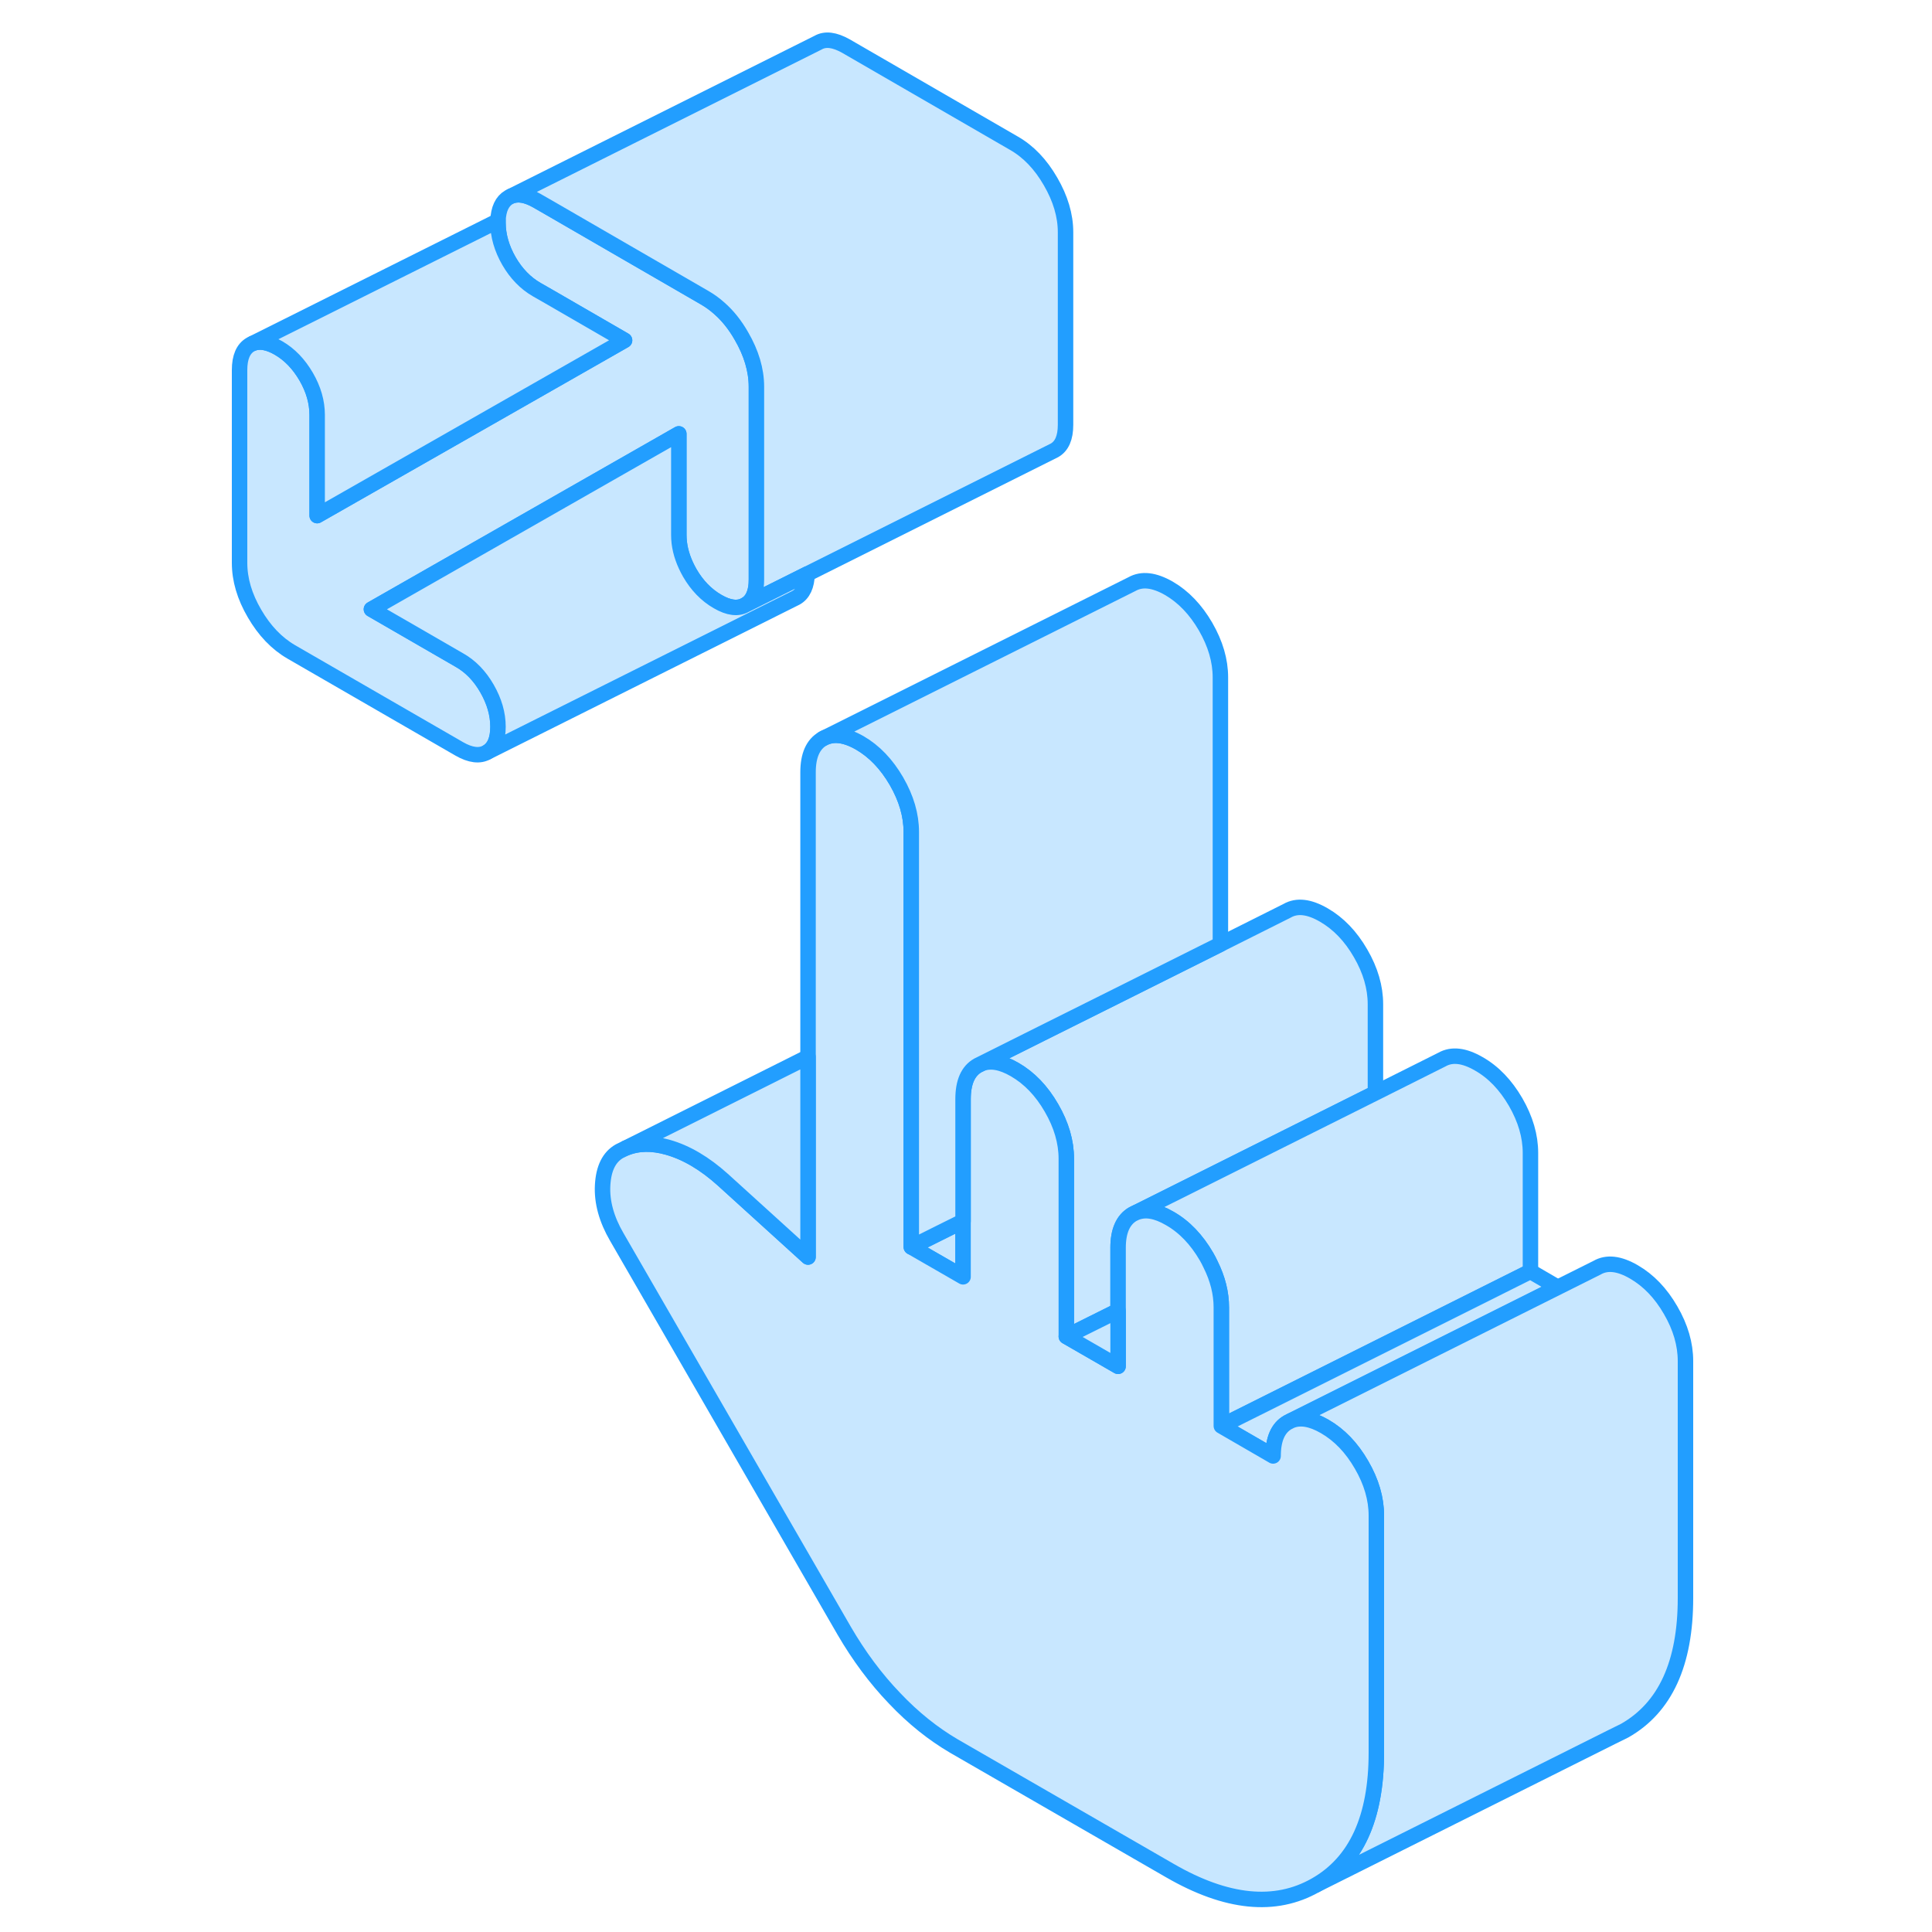 <svg width="48" height="48" viewBox="0 0 98 125" fill="#c8e7ff" xmlns="http://www.w3.org/2000/svg" stroke-width="1px" stroke-linecap="round" stroke-linejoin="round"><path d="M35.44 25.02V37.49C35.44 37.67 35.43 37.84 35.41 37.99C35.32 38.55 35.1 38.93 34.72 39.14C34.25 39.41 33.65 39.34 32.93 38.92C32.2 38.5 31.6 37.88 31.13 37.07C30.76 36.42 30.53 35.77 30.45 35.12C30.43 34.95 30.42 34.77 30.42 34.6V28.07L24.41 31.5L10.53 39.42L16.21 42.7C16.94 43.11 17.54 43.73 18.01 44.55C18.48 45.37 18.72 46.19 18.72 47.02C18.72 47.85 18.48 48.4 18.01 48.67C17.54 48.94 16.94 48.87 16.21 48.45L5.35 42.18C4.4 41.63 3.61 40.8 2.97 39.7C2.32 38.59 2 37.5 2 36.41V23.94C2 23.11 2.24 22.56 2.71 22.29L2.85 22.22C3.31 22.04 3.86 22.14 4.51 22.51C5.24 22.93 5.83 23.55 6.31 24.37C6.78 25.18 7.02 26.01 7.02 26.84V33.36L22 24.82L26.91 22.02L22 19.18L21.23 18.74C20.5 18.32 19.9 17.7 19.43 16.89C18.96 16.07 18.72 15.24 18.72 14.41V14.28C18.75 13.52 18.99 13.02 19.43 12.76L19.57 12.69C20.02 12.51 20.57 12.61 21.23 12.98L21.28 13.01L22.03 13.44L26.99 16.31L32.09 19.26C32.42 19.45 32.74 19.68 33.03 19.94C33.58 20.42 34.06 21.02 34.47 21.74C35.11 22.84 35.44 23.94 35.44 25.02Z" stroke="#229EFF" stroke-linejoin="round"/><path d="M75.49 64.97V70.71L59.99 78.46L59.8 78.55C59.16 78.92 58.84 79.65 58.84 80.73V84.8L55.81 86.31L55.49 86.47V74.97C55.49 73.88 55.17 72.78 54.53 71.68C53.89 70.57 53.1 69.75 52.15 69.2C51.3 68.71 50.57 68.58 49.97 68.83L53.87 66.88L58.78 64.43L65.46 61.09L69.77 58.93C70.41 58.56 71.2 58.65 72.15 59.2C73.1 59.75 73.89 60.57 74.53 61.68C75.17 62.78 75.49 63.88 75.49 64.97Z" stroke="#229EFF" stroke-linejoin="round"/><path d="M85.52 74.59V82.26L65.52 92.26V84.59C65.52 83.67 65.29 82.74 64.82 81.8C64.74 81.63 64.66 81.47 64.56 81.3C63.92 80.2 63.13 79.37 62.18 78.83C61.32 78.33 60.6 78.21 59.99 78.46L75.49 70.71L79.8 68.55C80.44 68.19 81.23 68.28 82.18 68.83C83.13 69.37 83.92 70.2 84.56 71.3C85.2 72.41 85.52 73.51 85.52 74.59Z" stroke="#229EFF" stroke-linejoin="round"/><path d="M87.29 83.29L69.829 92.02C69.189 92.38 68.87 93.11 68.87 94.2L65.519 92.26L85.519 82.26L87.29 83.29Z" stroke="#229EFF" stroke-linejoin="round"/><path d="M95.55 88.06V103.4C95.55 107.62 94.24 110.48 91.62 111.97L90.79 112.38L71.62 121.97C74.24 120.48 75.55 117.62 75.55 113.4V98.06C75.55 96.97 75.23 95.87 74.59 94.77C73.95 93.66 73.16 92.84 72.21 92.29C71.36 91.8 70.63 91.67 70.03 91.92L89.83 82.02C90.47 81.65 91.26 81.74 92.21 82.29C93.16 82.84 93.95 83.66 94.59 84.77C95.23 85.87 95.55 86.97 95.55 88.06Z" stroke="#229EFF" stroke-linejoin="round"/><path d="M55.44 15.02V27.49C55.44 28.32 55.2 28.87 54.72 29.14L54.58 29.21L38.72 37.14L36.16 38.42L34.72 39.14C35.1 38.93 35.32 38.55 35.41 37.99C35.43 37.84 35.44 37.67 35.44 37.49V25.02C35.44 23.94 35.11 22.84 34.47 21.74C34.06 21.02 33.58 20.42 33.03 19.94C32.74 19.68 32.42 19.45 32.09 19.26L26.99 16.31L22.03 13.44L21.28 13.01L21.23 12.98C20.57 12.61 20.02 12.51 19.57 12.69L39.43 2.76C39.9 2.49 40.5 2.57 41.23 2.98L52.09 9.26C53.04 9.8 53.83 10.63 54.47 11.74C55.11 12.84 55.44 13.94 55.44 15.02Z" stroke="#229EFF" stroke-linejoin="round"/><path d="M38.72 37.14C38.7 37.9 38.46 38.41 38.01 38.67L18.01 48.67C18.48 48.4 18.72 47.85 18.72 47.02C18.72 46.19 18.48 45.37 18.01 44.55C17.54 43.73 16.94 43.11 16.21 42.7L10.53 39.42L24.41 31.5L30.42 28.07V34.6C30.42 34.77 30.43 34.95 30.45 35.12C30.53 35.77 30.76 36.42 31.13 37.07C31.6 37.88 32.2 38.5 32.93 38.92C33.65 39.34 34.25 39.41 34.72 39.14L36.16 38.42L38.72 37.14Z" stroke="#229EFF" stroke-linejoin="round"/><path d="M26.91 22.02L22 24.82L7.02 33.36V26.84C7.02 26.01 6.78 25.18 6.31 24.37C5.83 23.55 5.24 22.93 4.51 22.51C3.86 22.14 3.31 22.04 2.85 22.22L18.72 14.29V14.41C18.72 15.24 18.96 16.07 19.43 16.89C19.9 17.7 20.5 18.32 21.23 18.74L22 19.18L26.91 22.02Z" stroke="#229EFF" stroke-linejoin="round"/><path d="M48.81 79.01V82.61L45.46 80.68L48.81 79.01Z" stroke="#229EFF" stroke-linejoin="round"/><path d="M75.55 98.06V113.4C75.55 117.62 74.24 120.48 71.62 121.97C69.01 123.46 65.86 123.15 62.18 121.02L48.22 112.97C46.89 112.19 45.6 111.17 44.38 109.88C43.15 108.6 42.07 107.14 41.12 105.51L26.41 80.04C25.74 78.89 25.43 77.77 25.49 76.68C25.55 75.59 25.91 74.86 26.58 74.48L26.99 74.28C27.78 73.96 28.69 73.94 29.71 74.23C30.91 74.57 32.09 75.27 33.26 76.32L38.78 81.33V49.97C38.78 48.88 39.1 48.16 39.74 47.79C40.38 47.43 41.17 47.52 42.12 48.06C43.07 48.61 43.86 49.44 44.5 50.54C45.14 51.65 45.46 52.74 45.46 53.83V80.68L48.81 82.61V71.11C48.81 70.02 49.13 69.29 49.77 68.93L49.97 68.83C50.57 68.58 51.3 68.71 52.15 69.2C53.1 69.75 53.89 70.57 54.53 71.68C55.17 72.78 55.49 73.88 55.49 74.97V86.47L56.1 86.82L58.84 88.4V80.73C58.84 79.65 59.16 78.92 59.8 78.55L59.99 78.46C60.6 78.21 61.32 78.33 62.18 78.83C63.13 79.37 63.92 80.2 64.56 81.3C64.66 81.47 64.74 81.63 64.82 81.8C65.29 82.74 65.52 83.67 65.52 84.59V92.26L68.87 94.2C68.87 93.11 69.19 92.38 69.83 92.02L70.03 91.92C70.63 91.67 71.36 91.8 72.21 92.29C73.16 92.84 73.95 93.66 74.59 94.77C75.23 95.87 75.55 96.97 75.55 98.06Z" stroke="#229EFF" stroke-linejoin="round"/><path d="M58.84 84.8V88.4L56.1 86.82L55.49 86.47L55.81 86.31L58.84 84.8Z" stroke="#229EFF" stroke-linejoin="round"/><path d="M38.78 68.38V81.33L33.26 76.32C32.09 75.27 30.91 74.57 29.71 74.23C28.69 73.94 27.78 73.96 26.99 74.28L38.78 68.38Z" stroke="#229EFF" stroke-linejoin="round"/><path d="M65.46 43.83V61.09L58.78 64.43L53.87 66.88L49.77 68.93C49.13 69.29 48.81 70.02 48.81 71.11V79.01L45.46 80.68V53.83C45.46 52.74 45.14 51.65 44.5 50.54C43.86 49.44 43.07 48.61 42.12 48.06C41.17 47.52 40.38 47.43 39.74 47.79L59.74 37.79C60.38 37.43 61.17 37.52 62.12 38.06C63.07 38.61 63.86 39.44 64.5 40.54C65.14 41.65 65.46 42.74 65.46 43.83Z" stroke="#229EFF" stroke-linejoin="round"/></svg>